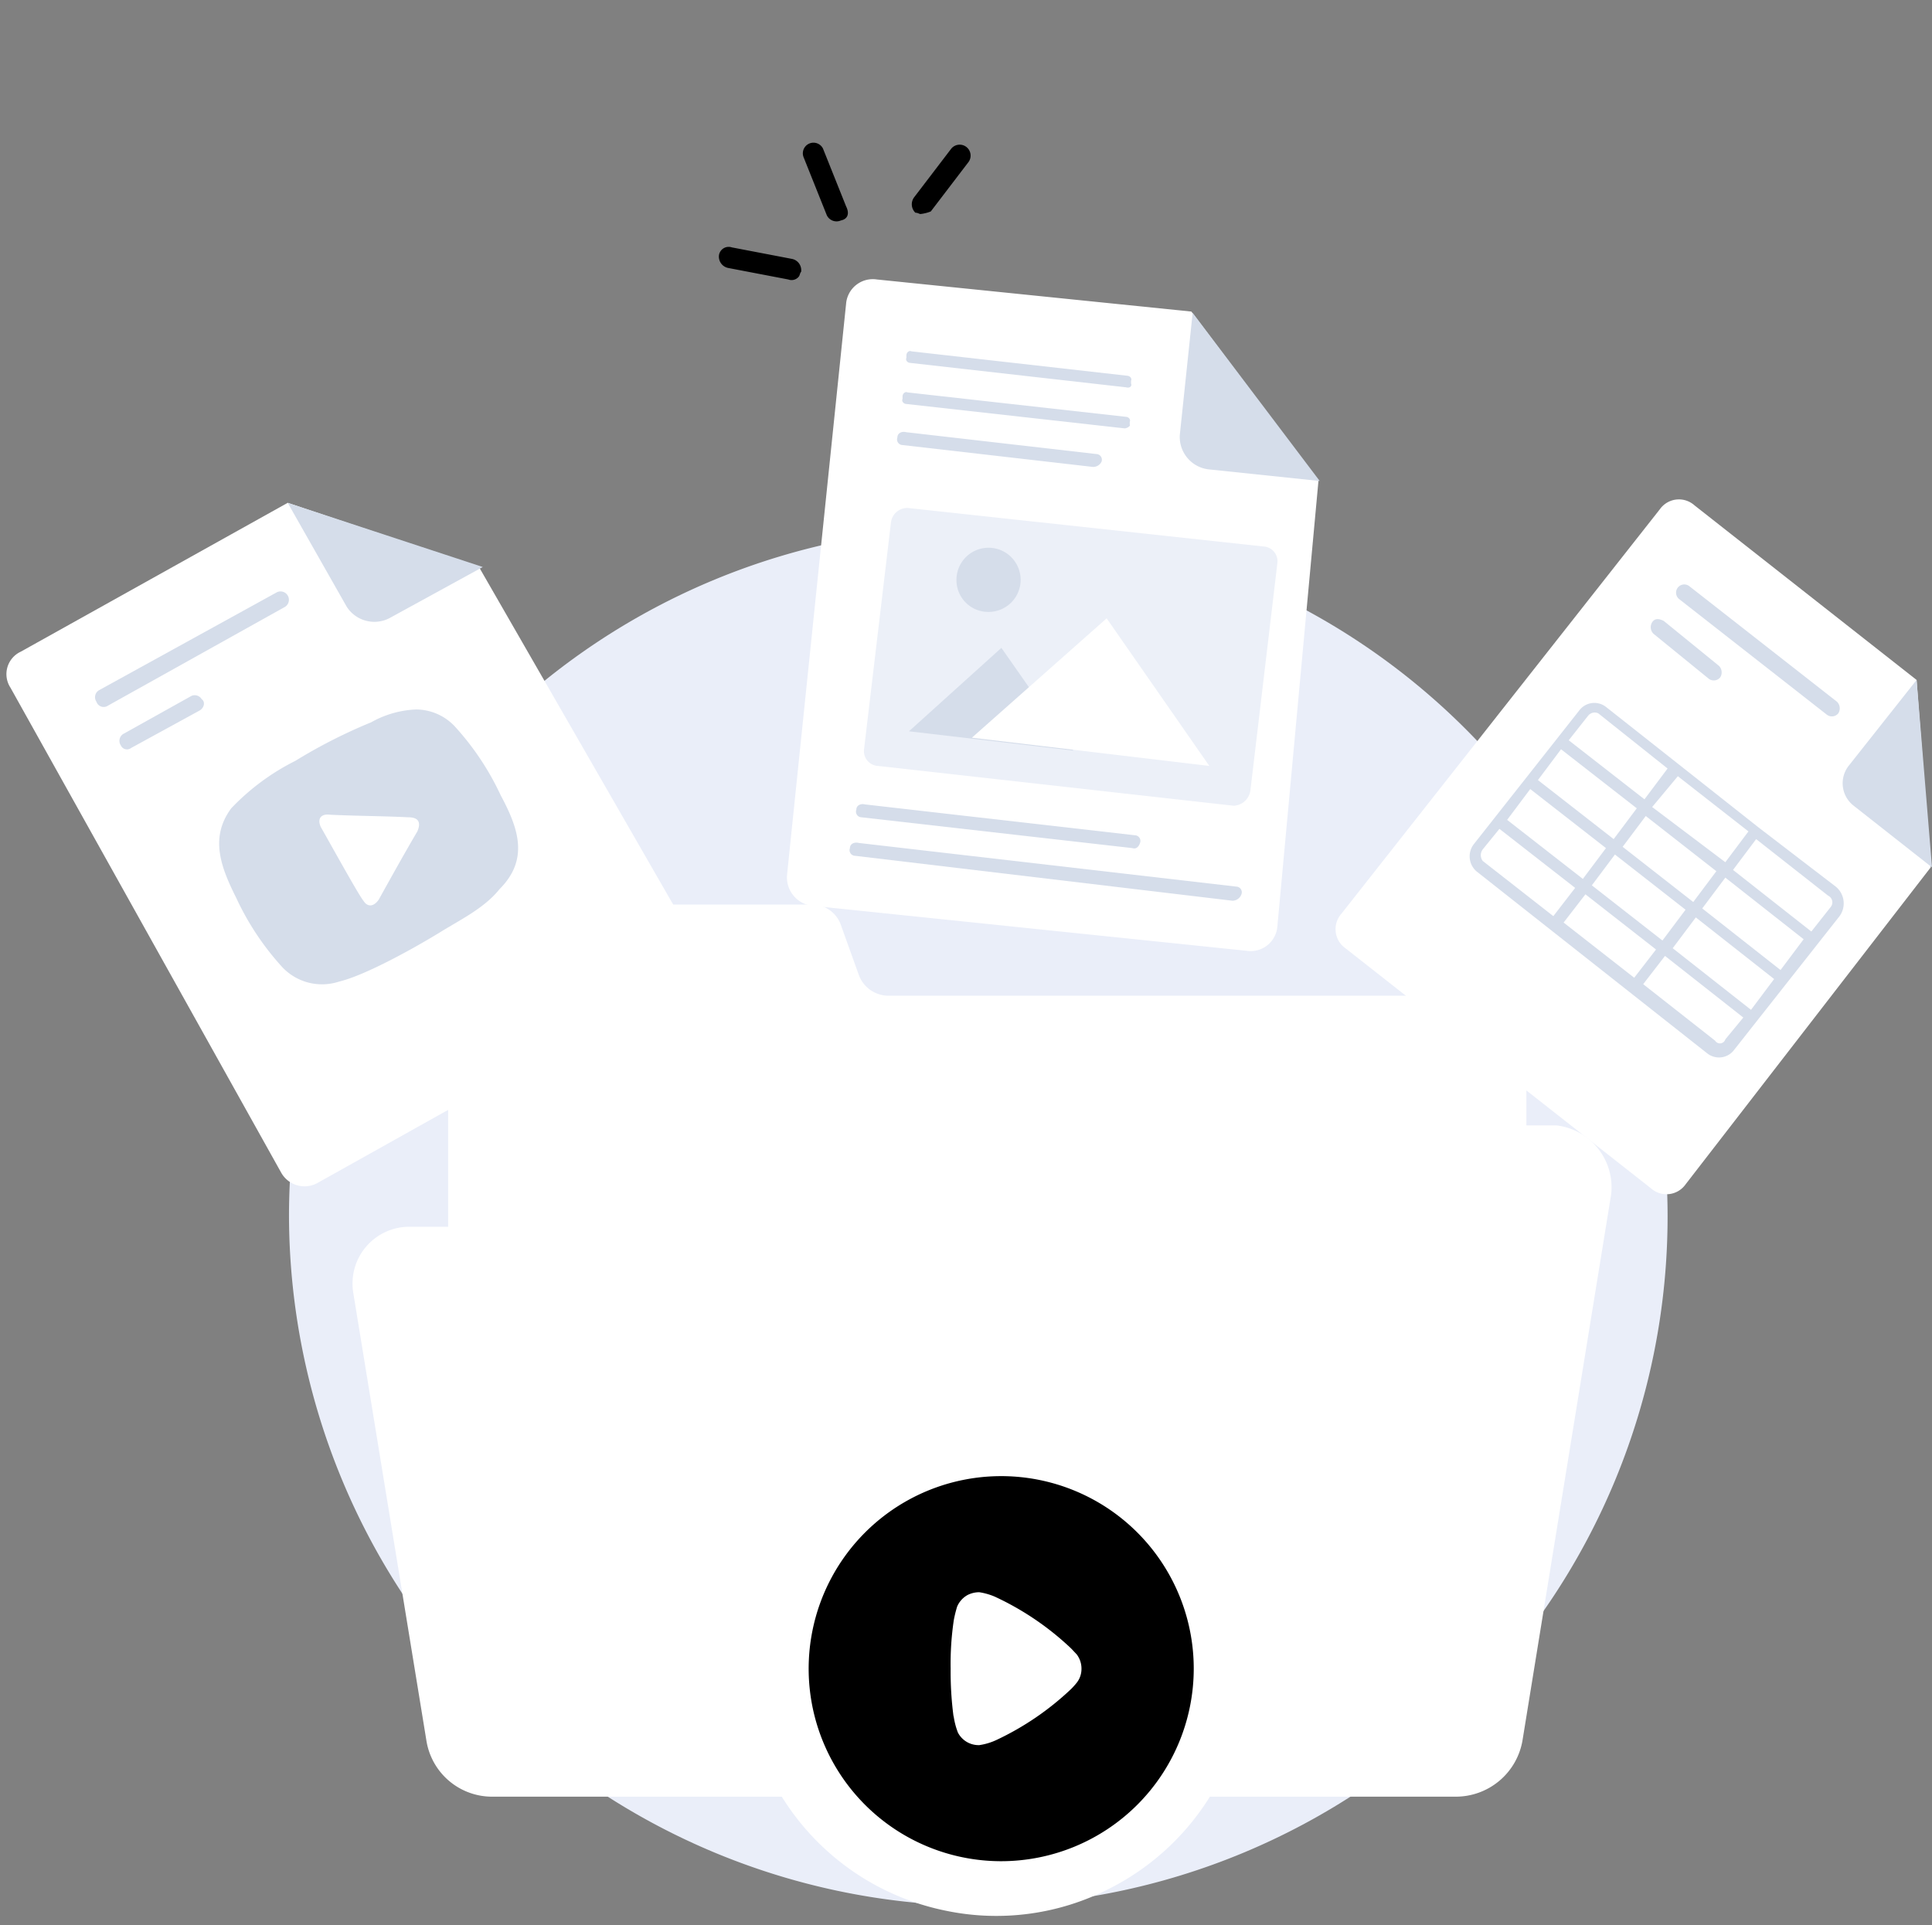 <svg xmlns="http://www.w3.org/2000/svg" width="150.513" height="150" viewBox="0 0 150.513 150">
  <rect x="0" y="0" width="150.513" height="150" fill="#808080" stroke="none"/>
  <g id="Group_4504" data-name="Group 4504" transform="translate(-113 -339)">
    <rect id="Rectangle_1723" data-name="Rectangle 1723" width="150" height="150" transform="translate(113 339)" fill="none"/>
    <g id="Group_4509" data-name="Group 4509" transform="translate(-406.65 -156.399)">
      <path id="Path_7745" data-name="Path 7745" d="M596.064,643.872a53.7,53.7,0,1,0-53.9-53.8A53.881,53.881,0,0,0,596.064,643.872Z" fill="#eaeef9"/>
      <path id="Path_7746" data-name="Path 7746" d="M586.563,571.372l-1.4-3.9a2.373,2.373,0,0,0-2.3-1.6h-24.6a3.63,3.63,0,0,0-3.7,3.7v46h84v-38.9a3.63,3.63,0,0,0-3.7-3.7h-46A2.466,2.466,0,0,1,586.563,571.372Z" fill="#fff"/>
      <g id="Group_4489" data-name="Group 4489">
        <path id="Path_7747" data-name="Path 7747" d="M556.964,539.572l16.8,29.2a2.085,2.085,0,0,1-.8,2.8l-28.6,16a2.085,2.085,0,0,1-2.8-.8l-21.1-37.8a1.927,1.927,0,0,1,.8-2.8l20.8-11.6Z" fill="#fff"/>
      </g>
      <path id="Path_7748" data-name="Path 7748" d="M541.864,542.672l-13.8,7.7a.593.593,0,0,1-.9-.3.631.631,0,0,1,.2-.9l13.8-7.6a.652.652,0,0,1,.7,1.1Z" fill="#d5ddea"/>
      <path id="Path_7749" data-name="Path 7749" d="M535.164,550.772l-5.3,2.9a.524.524,0,0,1-.8-.2.631.631,0,0,1,.2-.9l5.2-2.9a.631.631,0,0,1,.9.2C535.664,550.072,535.564,550.572,535.164,550.772Z" fill="#d5ddea"/>
      <path id="Path_7750" data-name="Path 7750" d="M542.063,534.572l4.6,8.1a2.561,2.561,0,0,0,3.3.9l7.3-4" fill="#d5ddea"/>
      <path id="Path_7751" data-name="Path 7751" d="M558.664,557.372a21.216,21.216,0,0,0-3.6-5.4,4.157,4.157,0,0,0-3-1.3,7.755,7.755,0,0,0-3.5,1,40.851,40.851,0,0,0-5.9,3,18.04,18.04,0,0,0-5,3.7c-1.7,2.3-.8,4.6.4,7a21.214,21.214,0,0,0,3.6,5.4,4.254,4.254,0,0,0,4.4,1.1c2.1-.5,6-2.7,7.8-3.8,1.6-1,3.5-1.9,4.7-3.4C560.864,562.372,560.064,559.972,558.664,557.372Zm-14,2.5c-.3-.6-.1-1.1.7-1,2.1.1,4.1.1,6.1.2.8,0,1,.4.7,1.1-1,1.7-2,3.5-3,5.3-.4.6-.9.6-1.2.1C547.664,565.272,544.964,560.372,544.664,559.872Z" fill="#d5ddea"/>
      <path id="Path_7752" data-name="Path 7752" d="M620.564,590.572l-.9-.6a.375.375,0,0,1,0-.6.593.593,0,0,1,.7-.1l.9.6c.2.1.2.4.1.6A.8.8,0,0,1,620.564,590.572Z" fill="#e3eaf2"/>
      <path id="Path_7753" data-name="Path 7753" d="M618.164,588.672l-5.1-4c-.2-.1-.2-.4-.1-.6s.4-.2.7-.1l5.1,4c.2.1.2.4.1.6A.494.494,0,0,1,618.164,588.672Z" fill="#e3eaf2"/>
      <g id="Group_4490" data-name="Group 4490">
        <path id="Path_7754" data-name="Path 7754" d="M670.063,562.972l-19.1,24.7a1.819,1.819,0,0,1-2.7.3l-23.8-18.7a1.819,1.819,0,0,1-.3-2.7l24.8-31.5a1.819,1.819,0,0,1,2.7-.3l17.3,13.6Z" fill="#fff"/>
      </g>
      <path id="Path_7755" data-name="Path 7755" d="M661.964,551.072l-11.5-9a.64.64,0,0,1,.8-1l11.5,9a.722.722,0,0,1,.1.9A.642.642,0,0,1,661.964,551.072Z" fill="#d5ddea"/>
      <path id="Path_7756" data-name="Path 7756" d="M652.764,548.272l-4.3-3.5a.722.722,0,0,1-.1-.9c.2-.3.5-.3.9-.1l4.3,3.5a.722.722,0,0,1,.1.9A.647.647,0,0,1,652.764,548.272Z" fill="#d5ddea"/>
      <path id="Path_7757" data-name="Path 7757" d="M668.963,548.372l-5.3,6.7a2.211,2.211,0,0,0,.4,3.1l6.1,4.8" fill="#d5ddea"/>
      <path id="Path_7758" data-name="Path 7758" d="M662.663,564.472l-6-4.6-6.2-4.9-5.7-4.5a1.473,1.473,0,0,0-2.1.3l-8.2,10.4a1.55,1.55,0,0,0,.2,2.1l18,14.2a1.473,1.473,0,0,0,2.1-.3l8.2-10.4A1.688,1.688,0,0,0,662.663,564.472Zm-19-.1,1.8-2.4,5.5,4.3-1.8,2.4Zm5,5-1.7,2.2-5.5-4.3,1.7-2.2Zm4.7-6.1-1.8,2.4-5.5-4.3,1.8-2.4Zm-5-5,2-2.4,5.5,4.3-1.8,2.4Zm10,12.7-6.1-4.8,1.8-2.4,6.1,4.8Zm-13-10.2-5.9-4.6,1.8-2.4,5.9,4.6Zm-6.5-3.9,5.9,4.6-1.8,2.4-5.9-4.6Zm12.9,10,6.1,4.8-1.8,2.4-6.1-4.8Zm10.5-.8-1.5,1.9-6.1-4.8,1.8-2.4,5.6,4.4A.58.58,0,0,1,662.263,566.072Zm-18.1-15.1,5.4,4.3-1.8,2.4-5.9-4.6,1.5-1.9A.653.653,0,0,1,644.163,550.972Zm-9,10.6,1.3-1.6,5.9,4.6-1.7,2.2-5.5-4.3A.75.75,0,0,1,635.163,561.572Zm18.1,14.9-5.6-4.4,1.7-2.2,6.1,4.8-1.4,1.7A.441.441,0,0,1,653.263,576.472Z" fill="#d5ddea"/>
      <path id="Path_7759" data-name="Path 7759" d="M613.464,586.772l-5.7-.6a.441.441,0,0,1-.4-.6c0-.3.3-.5.7-.4l5.7.6a.441.441,0,0,1,.4.6C614.064,586.672,613.764,586.972,613.464,586.772Z" fill="#fff"/>
      <path id="Path_7760" data-name="Path 7760" d="M640.264,592.172l-6.2,27.7c-.4,1.6-2.3,2.9-4.7,2.9h-67.3c-2.3,0-4.3-1.2-4.7-2.9l-5.1-22.7c-.4-1.7,1.5-3.3,3.9-3.3h38a2.834,2.834,0,0,0,2.5-1.3l1.1-2.4a2.747,2.747,0,0,1,2.5-1.3h36.2C638.764,588.872,640.564,590.472,640.264,592.172Z" fill="#fff"/>
      <g id="Group_4491" data-name="Group 4491">
        <path id="Path_7761" data-name="Path 7761" d="M645.164,588.472l-6.9,42.5a5.269,5.269,0,0,1-5.2,4.4h-75a5.18,5.18,0,0,1-5.2-4.4l-5.7-34.9a4.425,4.425,0,0,1,4.3-5.1h42.3a3,3,0,0,0,2.8-2.1l1.2-3.7a3,3,0,0,1,2.8-2.1h40.3A4.855,4.855,0,0,1,645.164,588.472Z" fill="#fff"/>
      </g>
      <g id="Group_4492" data-name="Group 4492">
        <path id="Path_7762" data-name="Path 7762" d="M622.364,532.872l-3.2,34.7a2.088,2.088,0,0,1-2.4,1.9l-33.8-3.5a2.23,2.23,0,0,1-2-2.4l4.6-44.5a2.088,2.088,0,0,1,2.4-1.9l24.5,2.5Z" fill="#fff"/>
      </g>
      <path id="Path_7763" data-name="Path 7763" d="M612.564,519.772l-1,9.5a2.544,2.544,0,0,0,2.3,2.7l8.6.9" fill="#d5ddea"/>
      <path id="Path_7764" data-name="Path 7764" d="M615.764,558.172l-27.7-3.1a1.155,1.155,0,0,1-1.1-1.3l2.1-17.7a1.287,1.287,0,0,1,1.3-1.1l27.7,3a1.155,1.155,0,0,1,1.1,1.3l-2.1,17.7A1.381,1.381,0,0,1,615.764,558.172Z" fill="#ecf0f8"/>
      <path id="Path_7765" data-name="Path 7765" d="M603.263,553.872l-12.8-1.5,7.2-6.5Z" fill="#d5ddea"/>
      <path id="Path_7766" data-name="Path 7766" d="M613.864,555.072l-18.5-2.2,10.5-9.3Z" fill="#fff"/>
      <path id="Path_7767" data-name="Path 7767" d="M596.663,543.072a2.5,2.5,0,1,0-2.5-2.5A2.476,2.476,0,0,0,596.663,543.072Z" fill="#d5ddea"/>
      <path id="Path_7768" data-name="Path 7768" d="M607.364,525.572l-16.8-1.9c-.2,0-.4-.2-.3-.4v-.2c0-.2.2-.4.4-.3l16.8,1.9c.2,0,.4.2.3.4v.2C607.864,525.472,607.664,525.672,607.364,525.572Z" fill="#d5ddea"/>
      <path id="Path_7769" data-name="Path 7769" d="M607.263,528.772l-17-1.9c-.2,0-.4-.2-.3-.4v-.2c0-.2.2-.4.4-.3l17,1.9c.2,0,.4.2.3.4v.2C607.763,528.572,607.463,528.772,607.263,528.772Z" fill="#d5ddea"/>
      <path id="Path_7770" data-name="Path 7770" d="M607.864,561.472l-21.1-2.4a.441.441,0,0,1-.4-.6c0-.3.3-.5.7-.4l21,2.4a.441.441,0,0,1,.4.6C608.364,561.372,608.164,561.572,607.864,561.472Z" fill="#d5ddea"/>
      <path id="Path_7771" data-name="Path 7771" d="M604.763,531.772l-14.8-1.7a.441.441,0,0,1-.4-.6c0-.3.3-.5.7-.4l14.8,1.7a.441.441,0,0,1,.4.6A.72.72,0,0,1,604.763,531.772Z" fill="#d5ddea"/>
      <path id="Path_7772" data-name="Path 7772" d="M615.664,565.572l-29.4-3.5a.441.441,0,0,1-.4-.6c0-.3.3-.5.7-.4l29.4,3.4a.441.441,0,0,1,.4.6A.752.752,0,0,1,615.664,565.572Z" fill="#d5ddea"/>
      <path id="Path_7773" data-name="Path 7773" d="M585.164,512.572a.841.841,0,0,1-1.1-.4l-1.8-4.5a.828.828,0,0,1,1.5-.7l1.8,4.5C585.864,512.072,585.664,512.472,585.164,512.572Z" fill="#000"/>
      <path id="Path_7774" data-name="Path 7774" d="M581.863,516.972a.724.724,0,0,1-.8.2l-4.7-.9a.9.9,0,0,1-.7-1,.764.764,0,0,1,1-.6l4.7.9a.9.9,0,0,1,.7,1C581.963,516.672,581.963,516.872,581.863,516.972Z" fill="#000"/>
      <path id="Path_7775" data-name="Path 7775" d="M591.364,512.072c-.1,0-.2-.1-.4-.1a.91.91,0,0,1-.1-1.2l2.9-3.8a.851.851,0,0,1,1.3,1.1l-2.9,3.8A3.092,3.092,0,0,1,591.364,512.072Z" fill="#000"/>
      <path id="Path_7776" data-name="Path 7776" d="M616.264,628.672a26.744,26.744,0,0,1-1.7,5,19.623,19.623,0,0,1-8.6,8.5,19.282,19.282,0,0,1-12.8,1.7,19.6,19.6,0,0,1,7.9-38.4,20.8,20.8,0,0,1,9.9,5.3A19.534,19.534,0,0,1,616.264,628.672Z" transform="translate(0.1 0.37)" fill="#fff"/>
      <g id="Iconly_Bold_Play" data-name="Iconly/Bold/Play" transform="translate(580.65 608.4)">
        <g id="Play" transform="translate(2.058 2.057)">
          <path id="Play-2" data-name="Play" d="M15,30A15,15,0,1,1,30,15.009,15.012,15.012,0,0,1,15,30ZM13.292,9.045a2.008,2.008,0,0,0-.913.217,1.878,1.878,0,0,0-.811.9,9.471,9.471,0,0,0-.261,1.057,23.086,23.086,0,0,0-.246,3.777,26.576,26.576,0,0,0,.217,3.661,1.646,1.646,0,0,1,.036.164,5.866,5.866,0,0,0,.311,1.152,1.815,1.815,0,0,0,1.608.984h.058a4.782,4.782,0,0,0,1.346-.405,22.09,22.09,0,0,0,5.777-3.937l.088-.086a5.909,5.909,0,0,0,.405-.463,1.742,1.742,0,0,0,.347-1.054,1.826,1.826,0,0,0-.377-1.131l-.095-.1c-.1-.105-.242-.265-.382-.4a22.166,22.166,0,0,0-5.908-3.995A5.034,5.034,0,0,0,13.292,9.045Z" transform="translate(-0.059 -0.057)" fill="#000"/>
        </g>
      </g>
    </g>
  </g>
</svg>
